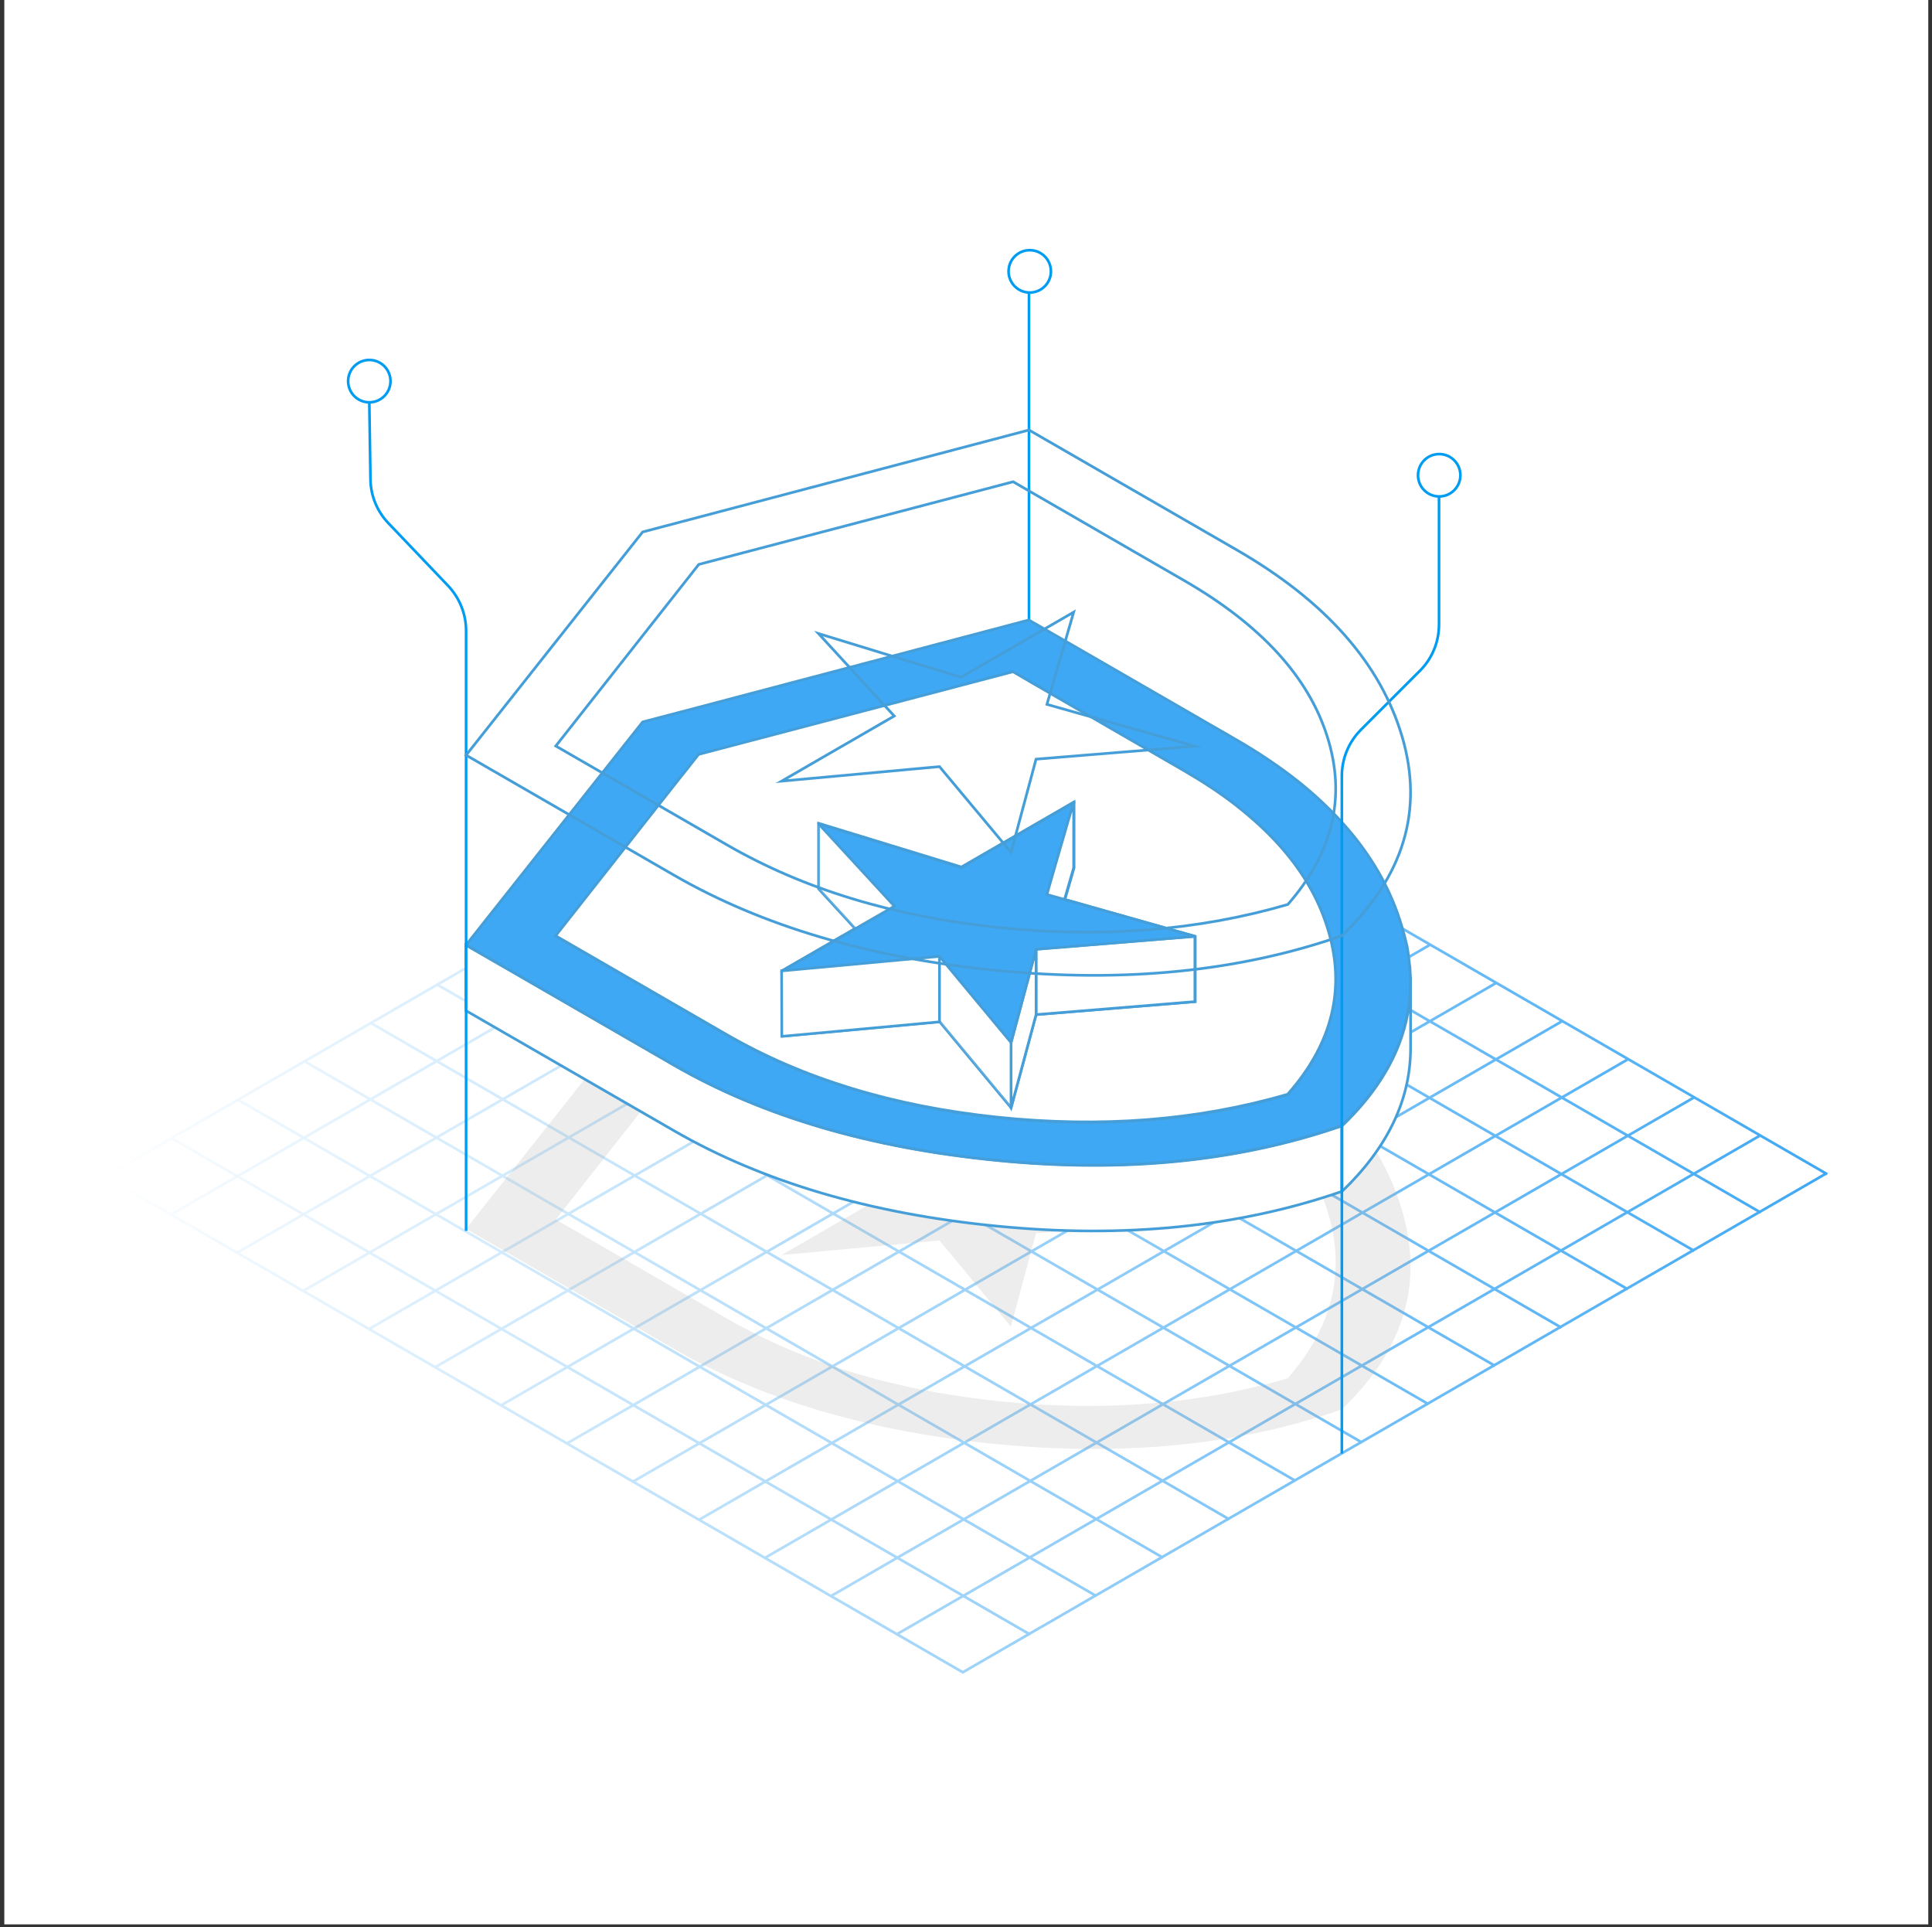 <svg width="371" height="370" viewBox="0 0 371 370" fill="none" xmlns="http://www.w3.org/2000/svg">
<rect x="0" y="0" width="371" height="370" fill="#333333" stroke="none"/>
<rect width="369.457" height="369.457" transform="translate(0.827)" fill="white"/>
<path d="M197.743 56.166C199.99 56.166 201.811 54.345 201.811 52.098C201.811 49.85 199.99 48.029 197.743 48.029C195.495 48.029 193.674 49.85 193.674 52.098C193.674 54.345 195.495 56.166 197.743 56.166Z" stroke="#009CF2" stroke-width="0.512" stroke-miterlimit="10"/>
<path d="M197.597 139.519V56.166" stroke="#009CF2" stroke-width="0.512" stroke-miterlimit="10"/>
<path d="M20.224 225.879L32.906 233.21L45.589 240.541L58.271 247.872L70.954 255.203L83.637 262.534L96.319 269.865L109.002 277.196L121.684 284.527L134.367 291.858L147.05 299.189L159.732 306.52L172.415 313.851L185.097 321.182M32.943 218.511L45.626 225.842L58.308 233.173L70.991 240.504L83.673 247.835L96.356 255.166L109.038 262.497L121.721 269.828L134.404 277.159L147.086 284.49L159.769 291.821L172.451 299.152L185.134 306.483L197.817 313.814M45.699 211.144L58.381 218.475L71.064 225.806L83.746 233.137L96.429 240.468L109.112 247.799L121.794 255.13L134.477 262.461L147.16 269.791L159.842 277.122L172.525 284.453L185.207 291.784L197.89 299.115L210.572 306.446M58.491 203.776L71.174 211.107L83.856 218.438L96.539 225.769L109.222 233.1L121.904 240.431L134.587 247.762L147.269 255.093L159.952 262.424L172.635 269.755L185.317 277.086L198 284.417L210.682 291.748L223.365 299.079M71.211 196.408L83.893 203.739L96.576 211.07L109.258 218.401L121.941 225.732L134.624 233.063L147.306 240.394L159.989 247.725L172.671 255.056L185.354 262.387L198.036 269.718L210.719 277.049L223.402 284.38L236.084 291.711M83.966 189.041L96.649 196.372L109.332 203.703L122.014 211.034L134.697 218.365L147.379 225.696L160.062 233.027L172.745 240.358L185.427 247.689L198.11 255.02L210.792 262.351L223.475 269.682L236.158 277.013L248.84 284.343M96.722 181.673L109.405 189.004L122.088 196.335L134.77 203.666L147.453 210.997L160.135 218.328L172.818 225.659L185.501 232.99L198.183 240.321L210.866 247.652L223.548 254.983L236.231 262.314L248.913 269.645L261.596 276.976M109.478 174.306L122.161 181.637L134.843 188.967L147.526 196.298L160.209 203.629L172.891 210.96L185.574 218.291L198.256 225.622L210.939 232.953L223.622 240.284L236.304 247.615L248.987 254.946L261.669 262.277L274.352 269.608M122.234 166.938L134.917 174.269L147.599 181.6L160.282 188.931L172.965 196.262L185.647 203.593L198.33 210.924L211.012 218.255L223.695 225.586L236.377 232.917L249.06 240.248L261.743 247.579L274.425 254.91L287.108 262.241M134.99 159.607L147.673 166.938L160.355 174.269L173.038 181.6L185.72 188.931L198.403 196.262L211.086 203.593L223.768 210.924L236.451 218.255L249.133 225.586L261.816 232.917L274.499 240.248L287.181 247.579L299.864 254.91M147.746 152.239L160.429 159.57L173.111 166.901L185.794 174.232L198.476 181.563L211.159 188.894L223.842 196.225L236.524 203.556L249.207 210.887L261.889 218.218L274.572 225.549L287.254 232.88L299.937 240.211L312.62 247.542M160.502 144.872L173.184 152.203L185.867 159.534L198.55 166.865L211.232 174.196L223.915 181.527L236.597 188.858L249.28 196.188L261.963 203.519L274.645 210.85L287.328 218.181L300.01 225.512L312.693 232.843L325.376 240.174M173.258 137.504L185.94 144.835L198.623 152.166L211.306 159.497L223.988 166.828L236.671 174.159L249.353 181.49L262.036 188.821L274.718 196.152L287.401 203.483L300.084 210.814L312.766 218.145L325.449 225.476L338.131 232.807M186.014 130.136L198.696 137.467L211.379 144.798L224.061 152.129L236.744 159.46L249.427 166.791L262.109 174.122L274.792 181.453L287.474 188.784L300.157 196.115L312.84 203.446L325.522 210.777L338.205 218.108L350.887 225.439M184.987 320.998L197.743 313.631L210.499 306.263L223.255 298.895L236.011 291.528L248.767 284.16L261.523 276.793L274.279 269.425L287.035 262.057L299.79 254.69L312.546 247.322L325.302 239.954L338.058 232.587L350.814 225.219M172.305 313.704L185.061 306.336L197.817 298.969L210.572 291.601L223.328 284.234L236.084 276.866L248.84 269.498L261.596 262.131L274.352 254.763L287.108 247.395L299.864 240.028L312.62 232.66L325.376 225.292L338.131 217.925M159.659 306.373L172.415 299.005L185.171 291.638L197.927 284.27L210.682 276.903L223.438 269.535L236.194 262.167L248.95 254.8L261.706 247.432L274.462 240.064L287.218 232.697L299.974 225.329L312.73 217.961L325.485 210.594M146.976 299.042L159.732 291.674L172.488 284.307L185.244 276.939L198 269.572L210.756 262.204L223.512 254.836L236.268 247.469L249.023 240.101L261.779 232.733L274.535 225.366L287.291 217.998L300.047 210.631L312.803 203.263M134.294 291.748L147.05 284.38L159.805 277.013L172.561 269.645L185.317 262.277L198.073 254.91L210.829 247.542L223.585 240.174L236.341 232.807L249.097 225.439L261.853 218.071L274.609 210.704L287.364 203.336L300.12 195.969M121.611 284.417L134.367 277.049L147.123 269.682L159.879 262.314L172.635 254.946L185.391 247.579L198.146 240.211L210.902 232.843L223.658 225.476L236.414 218.108L249.17 210.74L261.926 203.373L274.682 196.005L287.438 188.638M108.928 277.086L121.684 269.718L134.44 262.351L147.196 254.983L159.952 247.615L172.708 240.248L185.464 232.88L198.22 225.512L210.976 218.145L223.732 210.777L236.487 203.409L249.243 196.042L261.999 188.674L274.755 181.307M96.246 269.791L109.002 262.424L121.758 255.056L134.514 247.689L147.269 240.321L160.025 232.953L172.781 225.586L185.537 218.218L198.293 210.85L211.049 203.483L223.805 196.115L236.561 188.748L249.317 181.38L262.073 174.012M83.6 262.461L96.356 255.093L109.112 247.725L121.868 240.358L134.624 232.99L147.379 225.622L160.135 218.291L172.891 210.924L185.647 203.556L198.403 196.188L211.159 188.821L223.915 181.453L236.671 174.086L249.427 166.718M70.917 255.13L83.673 247.762L96.429 240.394L109.185 233.027L121.941 225.659L134.697 218.291L147.453 210.924L160.209 203.556L172.965 196.188L185.72 188.821L198.476 181.453L211.232 174.086L223.988 166.718L236.744 159.35M58.235 247.835L70.991 240.468L83.746 233.1L96.502 225.732L109.258 218.365L122.014 210.997L134.77 203.629L147.526 196.262L160.282 188.894L173.038 181.527L185.794 174.159L198.55 166.791L211.306 159.424L224.061 152.056M45.552 240.504L58.308 233.137L71.064 225.769L83.82 218.401L96.576 211.034L109.332 203.666L122.088 196.298L134.843 188.967L147.599 181.6L160.355 174.232L173.111 166.865L185.867 159.497L198.623 152.129L211.379 144.762M32.87 233.173L45.626 225.806L58.381 218.438L71.137 211.07L83.893 203.703L96.649 196.335L109.405 188.967L122.161 181.6L134.917 174.232L147.673 166.865L160.429 159.497L173.184 152.129L185.94 144.762L198.696 137.394M20.224 225.879L32.943 218.511L45.699 211.144L58.455 203.776L71.211 196.408L83.966 189.041L96.722 181.673L109.478 174.306L122.234 166.938L134.99 159.57L147.746 152.203L160.502 144.835L173.258 137.467L186.014 130.1" stroke="url(#paint0_linear_320_430)" stroke-width="0.512" stroke-miterlimit="10"/>
<path opacity="0.2" d="M201.042 226.209L206.173 208.504L197.596 213.453L184.547 221.004L157.166 212.61L171.718 228.445L150.092 240.944L167.209 239.368L180.405 238.158L185.06 243.766L187.406 246.625L194.114 254.69L196.973 244.096L197.303 242.887L198.952 236.765L205.99 236.179L229.449 234.273L201.042 226.209ZM269.257 232.44C267.131 225.146 263.282 218.438 257.674 212.317C252.469 206.562 245.761 201.357 237.55 196.592L197.596 173.536L123.407 193.109L89.501 235.922L120.878 254.03L129.455 258.978C130.188 259.381 130.921 259.821 131.654 260.224C132.057 260.444 132.497 260.701 132.937 260.921C140.341 264.843 148.405 268.142 157.166 270.744C157.349 270.818 157.532 270.854 157.679 270.891C160.648 271.771 163.727 272.577 166.843 273.31C173.477 274.85 180.442 276.023 187.736 276.866C188.982 277.012 190.265 277.159 191.548 277.269C195.324 277.636 199.062 277.892 202.728 278.039C203.864 278.075 205.037 278.112 206.173 278.149C220.102 278.442 233.188 277.122 245.431 274.19C246.201 274.007 246.97 273.823 247.74 273.603C251.112 272.724 254.448 271.734 257.674 270.598C257.747 270.524 257.857 270.415 257.93 270.341C269.586 259.051 273.362 246.442 269.257 232.44ZM247.3 264.623C244.148 265.539 240.959 266.346 237.733 267.006C237.697 267.006 237.66 267.006 237.66 267.042C227.617 269.132 217.133 270.085 206.21 269.901C205.844 269.901 205.514 269.901 205.147 269.865C203.534 269.828 201.922 269.755 200.272 269.681C197.413 269.535 194.481 269.278 191.548 268.985C174.944 267.226 160.172 263.303 147.232 257.145C145.693 256.412 144.153 255.643 142.651 254.836C141.624 254.286 140.598 253.737 139.608 253.15L131.837 248.641L106.729 234.126L134.183 199.267L194.554 183.396L197.633 185.192L227.433 202.42C242.095 210.887 251.259 220.894 254.888 232.403C258.223 243.033 256.354 252.967 249.243 262.204C248.62 263.01 247.96 263.817 247.3 264.623ZM206.173 208.504L197.596 213.453L184.547 221.004L157.166 212.61L171.718 228.445L150.092 240.944L167.209 239.368L180.405 238.158L185.06 243.766L187.406 246.625L194.114 254.69L196.973 244.096L197.303 242.887L198.952 236.765L205.99 236.179L229.449 234.273L201.042 226.245L206.173 208.504ZM201.042 226.209L206.173 208.504L197.596 213.453L184.547 221.004L157.166 212.61L171.718 228.445L150.092 240.944L167.209 239.368L180.405 238.158L185.06 243.766L187.406 246.625L194.114 254.69L196.973 244.096L197.303 242.887L198.952 236.765L205.99 236.179L229.449 234.273L201.042 226.209Z" fill="#A8A8A8"/>
<path d="M257.674 249.264V249.155" stroke="#459ED7" stroke-width="0.512" stroke-miterlimit="10"/>
<path d="M257.674 216.165V228.738C237.99 235.555 215.961 237.791 191.549 235.409C167.137 233.026 146.427 226.905 129.419 217.081L89.465 194.025V181.453L96.283 185.375L129.419 204.509C146.427 214.332 167.137 220.417 191.512 222.799C215.961 225.219 237.99 222.983 257.674 216.165Z" fill="white" stroke="#459ED7" stroke-width="0.512" stroke-miterlimit="10"/>
<path d="M204.416 172.692L206.176 166.607V154.035L200.274 157.444L187.775 164.665L184.549 166.534L166.845 161.109L157.131 158.14V170.713L164.133 178.337L150.13 186.401H150.094L150.13 198.974L180.407 196.188L194.08 212.646L194.116 212.719L198.918 194.832V182.259L201.667 182.039L229.415 179.766L204.416 172.692Z" fill="white" stroke="#459ED7" stroke-width="0.512" stroke-miterlimit="10" stroke-linejoin="round"/>
<path opacity="0.2" d="M270.871 188.893V188.637C270.871 189.443 270.835 190.213 270.798 190.983C270.835 190.286 270.871 189.59 270.871 188.893ZM270.871 188.16C270.871 188.307 270.871 188.453 270.871 188.6V188.343C270.871 188.307 270.871 188.233 270.871 188.16ZM270.725 185.374C270.761 185.594 270.761 185.814 270.798 186.034C270.798 185.851 270.761 185.668 270.761 185.448C270.725 185.411 270.725 185.374 270.725 185.374Z" fill="white" stroke="#459ED7" stroke-width="0.512" stroke-miterlimit="10"/>
<path d="M270.871 188.16C270.871 188.087 270.871 188.014 270.871 187.977C270.871 187.757 270.871 187.537 270.835 187.317C270.835 187.097 270.798 186.877 270.798 186.657C270.798 186.438 270.761 186.218 270.761 185.998C270.761 185.778 270.725 185.558 270.688 185.338C270.651 185.118 270.651 184.861 270.615 184.641C270.578 184.458 270.578 184.275 270.541 184.092C270.541 184.055 270.541 184.018 270.541 183.982C270.505 183.762 270.468 183.578 270.468 183.359C270.431 183.139 270.395 182.882 270.358 182.662C270.321 182.369 270.248 182.076 270.212 181.782C270.175 181.562 270.138 181.342 270.065 181.159C270.028 181.013 269.992 180.829 269.955 180.683C269.882 180.353 269.808 180.023 269.698 179.693C269.662 179.473 269.588 179.253 269.515 178.997C269.515 178.96 269.478 178.887 269.478 178.85C269.405 178.557 269.332 178.263 269.222 177.97C267.132 170.786 263.357 164.188 257.895 158.103C257.822 157.993 257.712 157.92 257.639 157.81C255.146 155.098 252.361 152.458 249.208 149.966C245.726 147.217 241.841 144.578 237.515 142.085L205.955 123.868L197.562 119.029L167.211 127.057L131.803 136.404L123.409 138.603L120.88 141.792L89.503 181.416L96.321 185.338L129.457 204.472C146.465 214.295 167.175 220.38 191.55 222.763C215.962 225.145 237.992 222.909 257.676 216.091C264.603 209.457 268.782 202.346 270.248 194.758C270.395 193.988 270.505 193.219 270.615 192.449C270.688 191.936 270.725 191.423 270.761 190.909C270.798 190.14 270.835 189.37 270.835 188.563C270.871 188.49 270.871 188.307 270.871 188.16ZM247.302 210.153C230.111 215.175 211.527 216.641 191.55 214.552C171.573 212.462 154.272 207.184 139.61 198.717L106.731 179.73L130.666 149.343L131.693 148.06L134.185 144.908L142.689 142.672L185.062 131.455L194.519 128.963L197.305 130.575L197.598 130.759L227.399 147.987C231.027 150.076 234.29 152.239 237.222 154.511C237.332 154.621 237.479 154.694 237.589 154.804C240.521 157.114 243.124 159.496 245.396 161.989C249.905 166.937 253.057 172.252 254.853 177.97C258.519 189.48 255.989 200.22 247.302 210.153Z" fill="#3FA8F4" stroke="#459ED7" stroke-width="0.512" stroke-miterlimit="10" stroke-linecap="round" stroke-linejoin="round"/>
<path d="M254.853 177.97C253.057 172.252 249.905 166.937 245.396 161.989C243.124 159.496 240.521 157.114 237.589 154.805C237.479 154.695 237.332 154.621 237.222 154.511C234.29 152.239 230.991 150.076 227.399 147.987L197.598 130.759L197.305 130.576L194.519 128.963L185.062 131.455L142.653 142.599L134.149 144.834L131.656 147.987L130.63 149.27L106.694 179.657L139.574 198.644C154.236 207.111 171.537 212.389 191.514 214.479C211.491 216.568 230.075 215.102 247.266 210.08C255.99 200.22 258.519 189.48 254.853 177.97ZM229.452 192.303L198.955 194.795L194.153 212.683L194.116 212.609L180.444 196.151L150.167 198.937L150.13 186.364H150.167L164.206 178.264L157.205 170.639V158.067L166.918 161.036L184.623 166.461L187.848 164.591L200.348 157.37L206.249 153.962V166.607L204.49 172.692L229.525 179.767V192.303H229.452Z" fill="white" stroke="#459ED7" stroke-width="0.512" stroke-miterlimit="10"/>
<path d="M229.452 179.766V192.302L198.955 194.794V182.222L201.704 182.002L229.452 179.766Z" fill="white" stroke="#459ED7" stroke-width="0.512" stroke-miterlimit="10" stroke-linejoin="round"/>
<path opacity="0.2" d="M206.176 154.035V166.607L204.416 172.692L201.044 171.739L201.777 169.136L202.73 165.838L205.113 157.627L206.176 154.035Z" fill="white" stroke="#459ED7" stroke-width="0.512" stroke-miterlimit="10" stroke-linejoin="round"/>
<path opacity="0.2" d="M171.72 173.938L170.364 174.708L164.169 178.3L157.168 170.676V158.103L157.681 158.69L171.72 173.938Z" fill="white" stroke="#459ED7" stroke-width="0.512" stroke-miterlimit="10" stroke-linejoin="round"/>
<path opacity="0.2" d="M194.153 200.146V212.682L194.08 212.645L180.407 196.187V183.615L194.153 200.146Z" fill="white" stroke="#459ED7" stroke-width="0.512" stroke-miterlimit="10" stroke-linejoin="round"/>
<path d="M198.955 182.222V194.795L194.153 212.682V200.146L198.955 182.222Z" fill="white" stroke="#459ED7" stroke-width="0.512" stroke-miterlimit="10" stroke-linejoin="round"/>
<path d="M229.452 179.766L201.704 182.039L198.955 182.259L194.153 200.147L180.444 183.652L169.998 184.605L150.168 186.438H150.131H150.168L164.206 178.337L170.401 174.781L171.757 173.975L157.718 158.726L157.205 158.14L166.919 161.109L184.623 166.534L187.849 164.665L200.348 157.444L206.249 154.035L205.186 157.627L202.804 165.838L201.851 169.136L201.081 171.739L204.453 172.692L229.452 179.766Z" fill="#3FA8F4" stroke="#459ED7" stroke-width="0.512" stroke-miterlimit="10" stroke-linecap="round" stroke-linejoin="round"/>
<path d="M180.407 183.615V196.187L150.13 198.973L150.094 186.4H150.13L169.961 184.568L180.407 183.615Z" fill="white" stroke="#459ED7" stroke-width="0.512" stroke-miterlimit="10" stroke-linejoin="round"/>
<path d="M194.153 200.145V199.853" stroke="#459ED7" stroke-width="0.512" stroke-miterlimit="10" stroke-linejoin="round"/>
<path d="M194.153 212.792V212.682" stroke="#459ED7" stroke-width="0.512" stroke-miterlimit="10"/>
<path d="M198.955 182.222V182.112" stroke="#459ED7" stroke-width="0.512" stroke-miterlimit="10" stroke-linejoin="round"/>
<path d="M198.955 194.867V194.794" stroke="#459ED7" stroke-width="0.512" stroke-miterlimit="10" stroke-linejoin="round"/>
<path d="M206.176 154.035V166.607L204.416 172.692L201.044 171.739L201.777 169.136L202.73 165.838L205.113 157.627L206.176 154.035Z" fill="white" stroke="#459ED7" stroke-width="0.512" stroke-miterlimit="10" stroke-linejoin="round"/>
<path d="M270.871 188.893V201.209C270.871 211.143 266.472 220.306 257.712 228.737V216.164C264.64 209.53 268.818 202.419 270.285 194.831C270.431 194.061 270.541 193.292 270.651 192.522C270.724 192.009 270.761 191.496 270.798 190.982C270.834 190.286 270.871 189.59 270.871 188.893Z" fill="white" stroke="#459ED7" stroke-width="0.512" stroke-miterlimit="10"/>
<path d="M270.87 188.894V188.637V188.38" fill="white"/>
<path d="M270.87 188.894V188.637V188.38" stroke="#459ED7" stroke-width="0.512" stroke-miterlimit="10"/>
<path d="M70.919 77.243L71.139 92.015C71.175 95.167 72.422 98.21 74.621 100.482L86.021 112.432C88.257 114.778 89.503 117.893 89.503 121.119V236.325V229.177" stroke="#009CF2" stroke-width="0.512" stroke-miterlimit="10"/>
<path d="M70.918 77.243C73.165 77.243 74.987 75.422 74.987 73.175C74.987 70.928 73.165 69.106 70.918 69.106C68.671 69.106 66.85 70.928 66.85 73.175C66.85 75.422 68.671 77.243 70.918 77.243Z" stroke="#009CF2" stroke-width="0.512" stroke-miterlimit="10"/>
<path d="M257.675 279.064V148.976C257.675 145.64 258.994 142.451 261.34 140.105L272.667 128.779C275.013 126.433 276.332 123.244 276.332 119.909V95.35" stroke="#009CF2" stroke-width="0.512" stroke-miterlimit="10"/>
<path d="M276.368 95.313C278.616 95.313 280.437 93.492 280.437 91.245C280.437 88.998 278.616 87.176 276.368 87.176C274.121 87.176 272.3 88.998 272.3 91.245C272.3 93.492 274.121 95.313 276.368 95.313Z" stroke="#009CF2" stroke-width="0.512" stroke-miterlimit="10"/>
<path d="M194.151 163.639L198.952 145.751L229.449 143.259L201.042 135.231L206.173 117.527L184.547 130.026L157.166 121.632L171.718 137.467L150.092 149.967L180.405 147.181L194.151 163.639ZM257.674 179.657C237.99 186.512 215.96 188.711 191.548 186.328C167.136 183.946 146.426 177.824 129.455 168.038L89.501 144.982L123.407 102.132L197.596 82.558L237.55 105.614C254.558 115.438 265.115 127.387 269.257 141.463C273.399 155.575 269.55 168.294 257.674 179.657ZM247.3 173.646C255.987 163.712 258.517 152.972 254.888 141.463C251.259 129.916 242.095 119.946 227.433 111.479L194.554 92.492L134.183 108.363L106.729 143.222L139.608 162.209C154.27 170.677 171.571 175.955 191.548 178.044C211.525 180.134 230.072 178.667 247.3 173.646Z" stroke="#459ED7" stroke-width="0.517" stroke-miterlimit="10"/>
<defs>
<linearGradient id="paint0_linear_320_430" x1="20.114" y1="225.559" x2="350.913" y2="225.559" gradientUnits="userSpaceOnUse">
<stop stop-color="white"/>
<stop offset="1" stop-color="#3FA8F4"/>
</linearGradient>
</defs>
</svg>
